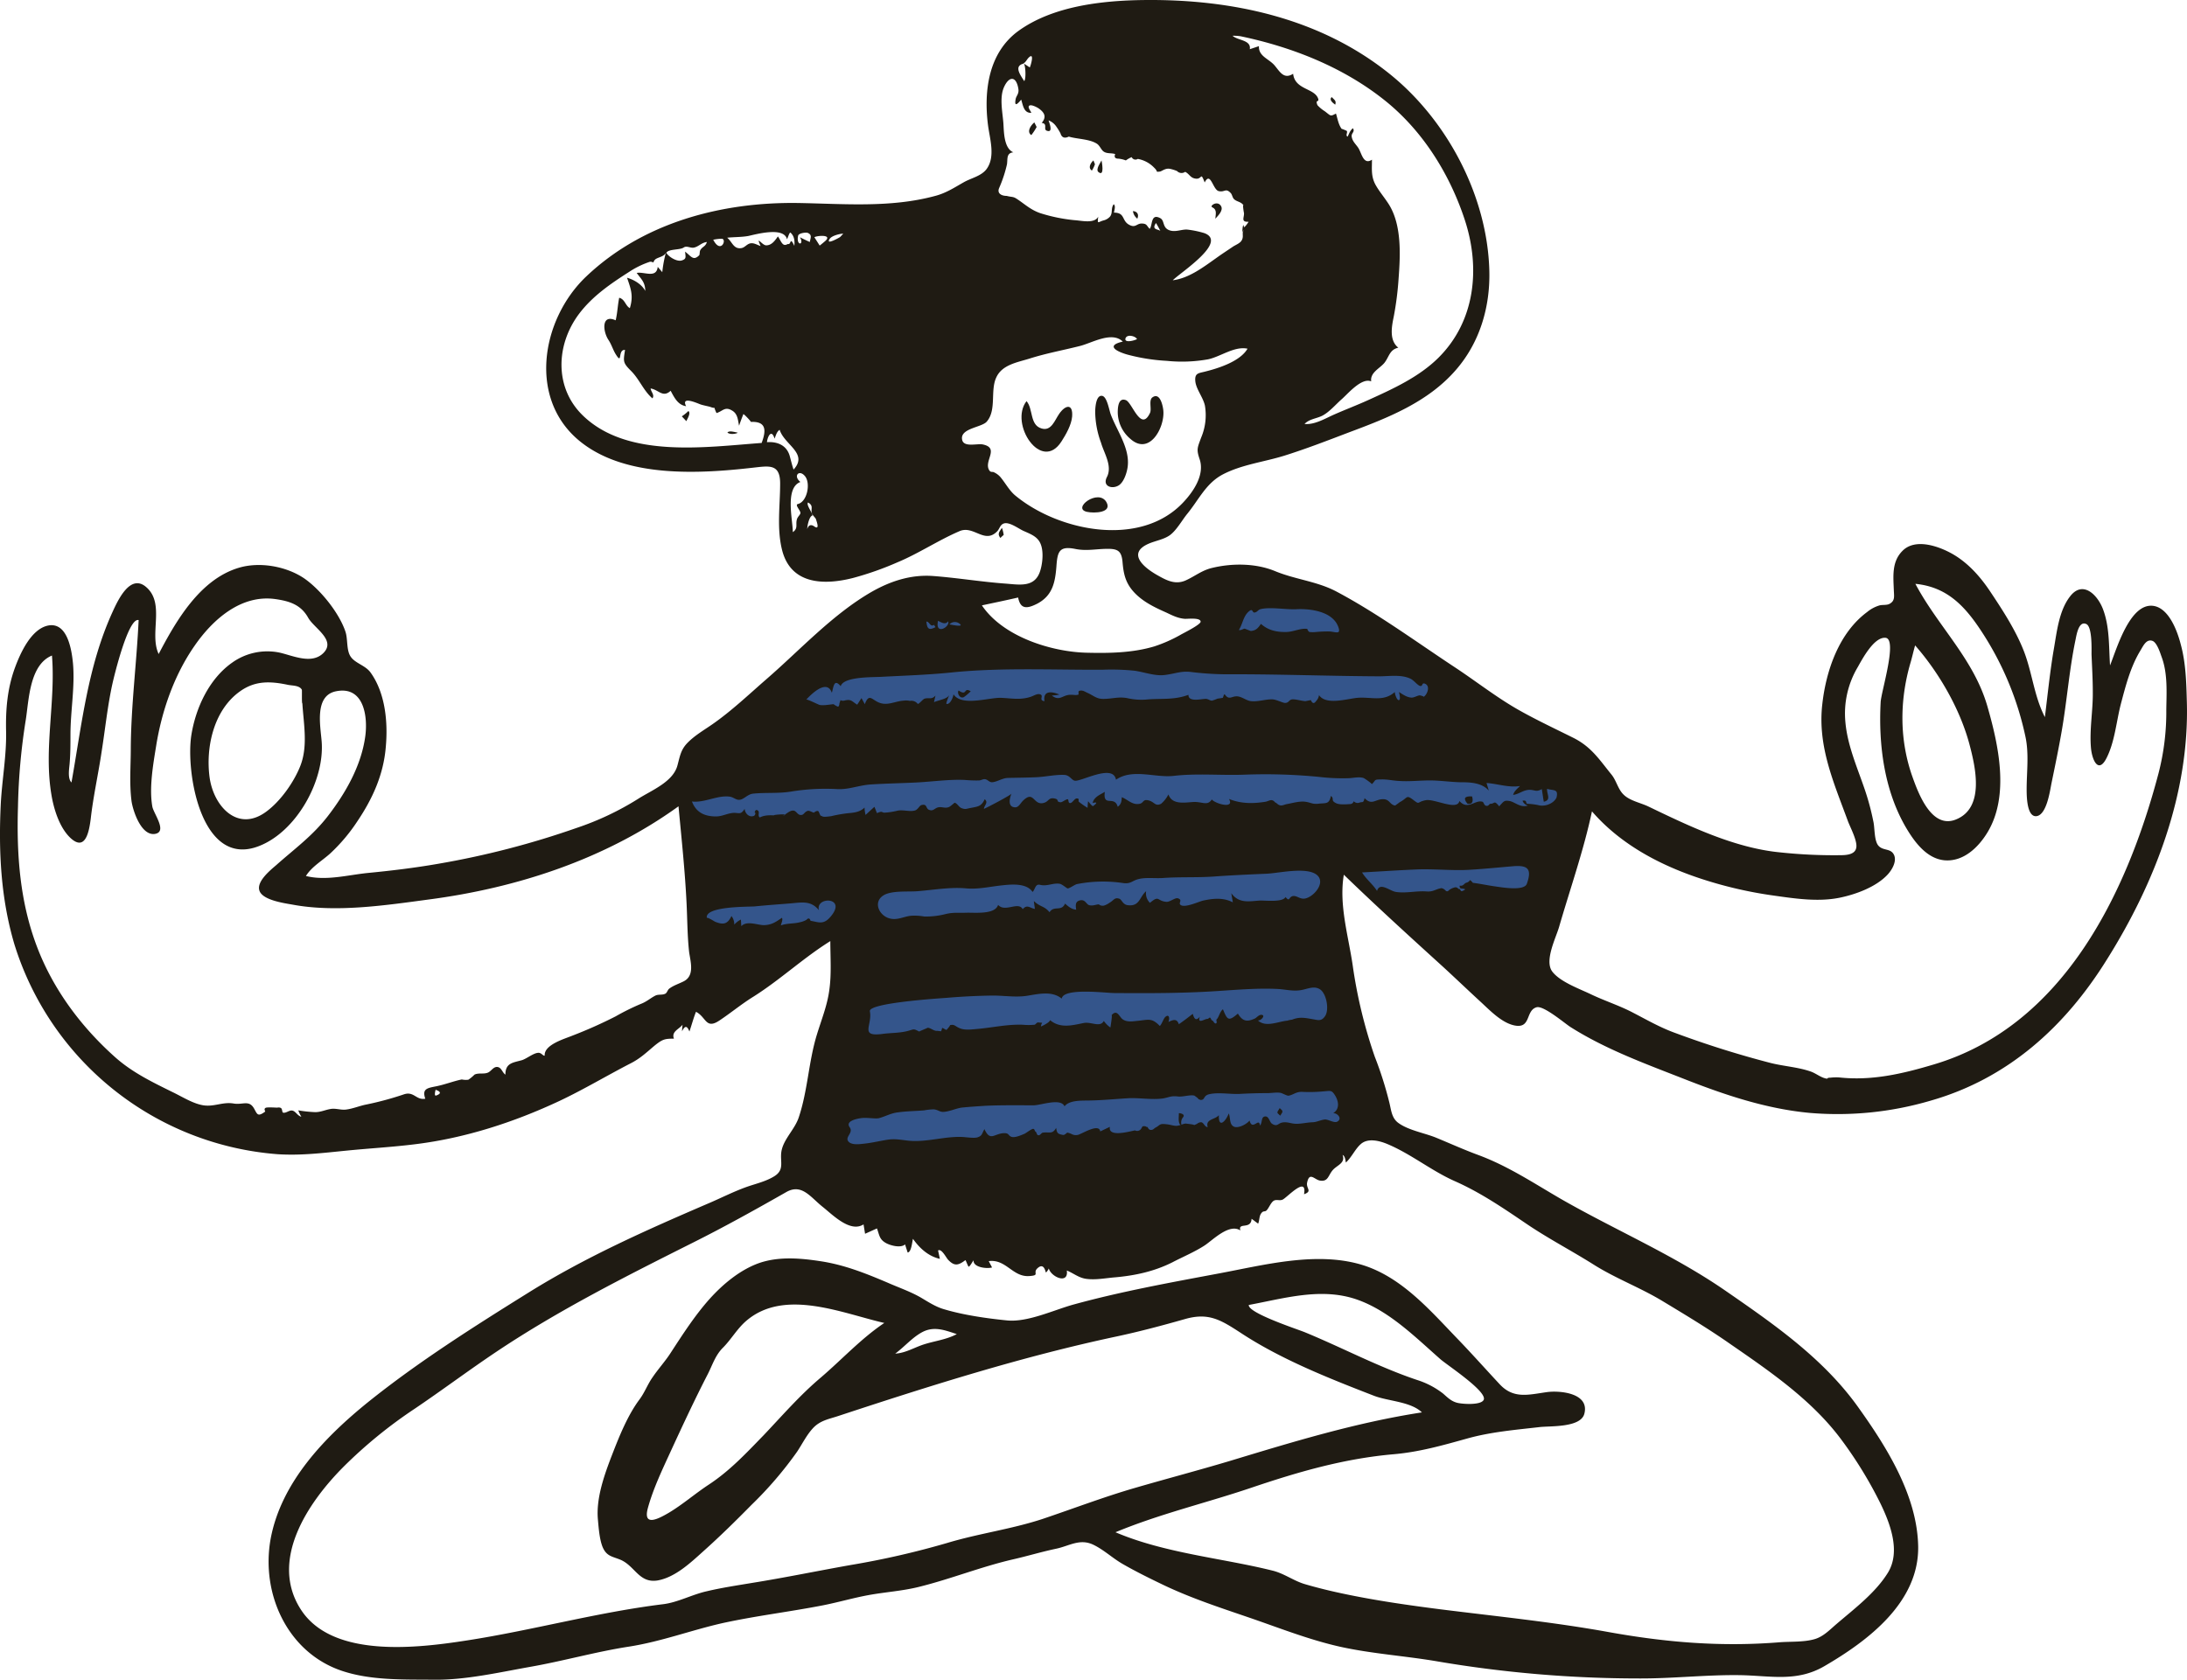 <svg id="Layer_1" data-name="Layer 1" xmlns="http://www.w3.org/2000/svg" viewBox="0 0 862.866 662.924"><title>1</title><g id="Character_meditating" data-name="Character/meditating"><path id="Accent" d="M269,301.442c3.1,31.7,6.3,63.4,9.4,95.1,17.1-9.8,34.2-19.5,51.3-29.3v91.2c0,1.7-1,7.4,0,8.9.8,1.2,7.1,1.3,8.6,1.5q14.55,2.1,29.1,3.6c25.6,2.8,52.9,6.9,78.6,3.6,22.3-2.8,43.9-10.8,64.3-20,7.2-3.2,14.2-6.7,21.1-10.4,1.5-.8,6.8-2.6,7.6-4.2.7-1.3-.9-5.9-1.1-7.3-.9-5.8-1.7-11.6-2.6-17.4l-12-80.9,22.7,22.7c1.8,1.8,5.2,6.8,7.6,7.6,1.8.6,6.3-1.2,8.1-1.6,12.9-2.5,25.7-5,38.6-7.4,3-.6,9.8-.6,12.3-2.4,1.4-1,1.4-3,1.9-4.8,3.1-12.3,6.3-24.6,9.4-36.9.6-2.2,3.7-9.2,2.9-11.4-.3-.8-1.7-1.3-2.5-1.9-19.4-11.9-38.8-23.7-58.3-35.6-10.6-6.5-21.3-13-31.9-19.5-4.5-2.7-9.9-7.6-15-9.2-3.1-.9-7.7-.2-10.9-.3l-19.8-.6c-1,0-4.6-.8-5.5-.2-.7.5-.4,1.2-.7,2.4a90.44,90.44,0,0,0-.9,9.1c-.2,2.4.2,6.8-.9,9-.7,1.4.2.8-.7,1.5-1.1.8-4.7.5-6,.7-6.5.8-12.9,1.5-19.4,2.3-7.7.9-15.4,2.6-23.2,1.8-11.7-1.2-24.3-1.1-35.8-3.6-3-.6-4.1-2.3-6.4-4.6-4.5-4.5-8.9-9-13.5-13.5-2.2-2.2-1.3-1.8-3.6-1-2.9,1-5.8,3.5-8.4,5.1-10,6.1-20,12.2-29.9,18.2l-60.9,37.1a23.587,23.587,0,0,1-3.6,2.6" fill="#34558b00" fill-rule="evenodd"/><g id="Ink"><path id="ink-shape" d="M851.6,305.315c-12.6,47.7-37.8,99.7-88.7,114.8-12.4,3.7-24.4,6.5-37.3,5.1a19.329,19.329,0,0,0-3.4.1c-2.1,0-.3.8-2.6.1-1.8-.6-3.5-2-5.4-2.6-5-1.7-10.4-2-15.6-3.3a385.136,385.136,0,0,1-37.8-11.9c-5.8-2.1-11-5.1-16.4-7.9-5.5-2.9-11.3-4.7-16.9-7.4-4.4-2.1-11.9-4.8-15-8.8-3.3-4.2,1.3-13.2,2.6-17.6,4.4-15.2,9.7-30.2,13-45.7,11.5,13.3,27.5,21.6,44,26.9a163.415,163.415,0,0,0,27.5,6.3c8.5,1.2,17.6,2.6,26.1.9,6.4-1.3,14.4-4.2,19-9.1,1.6-1.7,3.6-4.9,2.7-7.5-1.2-3.2-4.5-1.7-6.4-4.1-1.6-2.1-1.3-7-1.9-9.5a98.933,98.933,0,0,0-3.6-13.2c-2.9-8.4-6.6-16.9-7.4-25.8a35.838,35.838,0,0,1,4.9-21.9c1.8-3.2,6.4-11.9,10.9-11.5,4.9.4-1.7,21.2-1.9,25.4-.9,16.8,1.4,34.8,10,49.5,3.3,5.6,8.1,12.2,15.1,12.9,7.5.7,13.5-5.1,17.1-11.1,8.7-14.5,4.3-34.4-.1-49.7-5.4-18.7-19.5-31.5-28.4-48.3,13.3,1.3,20.4,9.8,27.2,20.5a121.839,121.839,0,0,1,16.2,39.7c1.5,6.9.5,13.9.5,20.9,0,2.3,0,10.9,3.8,10.6,4.1-.4,5.4-10,6-13,1.4-6.8,2.8-13.5,4-20.4,2.1-12,3-24.4,5.5-36.3.4-2,1.3-7.6,4.3-6.1,2.3,1.2,2,9.8,2,11.9.2,5,.5,9.9.5,14.9.1,7.4-1.4,15-.7,22.3.5,4.8,3,10.1,6.2,3.6,3.2-6.4,3.8-14.4,5.6-21.3,1.9-7.2,3.8-14.6,7.7-21,1.1-1.8,2.3-4.6,4.7-3.8,1.8.6,3.1,4.8,3.6,6.2,2.5,6.6,2,14,1.9,21a96.675,96.675,0,0,1-3.1,25.2Zm-244.8,12.4a30.064,30.064,0,0,0-4.2-.5c-.8-.1.1-1.6-1.9-1.2a3.073,3.073,0,0,0,2.1,1.9c-3,1-5.2-1.5-7.3-1.8-2-.3-2.1,0-4,2.1-2.1-2.6-1.7-1-3.4-1-.6,0-.7,1-1.7.8-.9-.1-1-1.5-1.5-1.6-2.9-.9-5.8,3.5-9.1-.3-.8,4-9.9-1-13.3-.3-3.7.7-2.1,2-5-.2-2.8-2.1-2-.7-5.3,1,.1,0-1.8,1.3-1.7,1.3-2.3-.3-2.1-2.6-5-2.5-3,.1-4.3,2.5-7.1-.4-.6,2.2-.7,1.2-2.2,1.8a2.084,2.084,0,0,1-2.1-.6,1.5,1.5,0,0,1-1.2,1.1c-1.6.1-4.5.4-5.9-.4-2.1-1.1-.4-1.6-1.9-2.8-.7,3.5-2.1,2.7-5.1,3.1-2.3.2-2.8-.5-5-.8s-5,.5-7.1.9c-.9.1-2.1.8-2.9.5-.8-.2-1.2-.8-1.6-1-.6-.2-.5-.7-1.5-1-.7-.2-1.9.5-2.6.6-5,.8-9.7.8-14.4-1.1,2.3,4.1-5.4,1.9-6.8.2-1.7,2.7-3.8.8-7.3,1-3.4.2-8.4,1.2-9.8-3a11.93,11.93,0,0,1-2.9,3.7c-2.2,1.1-2.5-.5-4.5-1.2-2.8-.9-2.2.8-3.9,1.2-2.9.6-4.5-1.5-7.1-2.6-.1,1.7-.2,2.7-1.6,3.8-1.3-4.7-5.9.4-5.1-5.9-1.8,1.1-4.3,2-4.8,4.4,3-.8.3,1.1.2,1.2-.4.2-1.7-1.6-2-1.9a22.527,22.527,0,0,0-.2,2.6,29.54,29.54,0,0,1-3.2-2.2c-.9-.5.4-1.5-1.1-1.5-.8,0-1.6,1.6-2.4,1.8-1.2.2-.6-1.5-1.2-1.5-.8.1-2.1,1.2-2.7,1.2-1.9-.1-.6-1-2.1-1.4-2.7-.7-2.5,1-4.4,1.6-4.4,1.4-3.9-5.2-8.4-.8-1.1,1.1-1.7,2.7-3.2,2.6-3-.2-2-3.8-1.3-5.5.6.3-11,6.3-10.9,6.1.1-1.4,1.9-2.5.3-3.8-1.3,2.9-2.7,2.9-5.8,3.5-1.5.3-1.8.6-3.4,0-1-.4-1.7-2-2.7-2.1a22.8,22.8,0,0,1-2,1.6c-1.7.8-2.7-.1-4.4.2-1.4.3-1.9,1.5-3.3,1.1-1.9-.4-.8-2.6-3.3-2-.9.2-1.4,1.9-2.8,2.2-2.1.5-4.8-.5-7,.1a28.171,28.171,0,0,1-4.7.7c-1.3.1-.7-.9-3.1.2l-1-2.5c-1.2,1.1-2.3,2.1-3.5,3.2a13.524,13.524,0,0,1-.4-2.9c-1.7,1.7-3.9,2-6.3,2.2a55.372,55.372,0,0,0-6.9,1.2c-.8.1-2.8.4-3.4.1.1,0-1.2-.5-.8-.4-.2-.3-.3-.7-.5-1-.2-1-.9-1-2.1-.1-.6-.1-1.8-.9-2.4-.7-1.6.5-1.4,1.8-3,1.6-1-.1-1.6-1.6-2.6-1.7-1.6-.2-3.1,1.7-4.5,2.1,4.5-1.2-5.8-.3-2.6-.2-2.1-.1-4.3-.2-6.2.8-1.1-.7.2-2.2-.9-2.8-1-.6-1.1.9-1.2.9.6-.2.3,1.1-.3,1.3-1.9.7-3.5-1.1-3.6-2.8-1.6,2.5-2.1,1.5-4.5,1.6-2.4.2-4.4,1.4-6.8,1.4-4.7,0-7.9-1.7-9.5-5.9,5,.6,10.1-2.6,15-1.9,1.6.3,2.6,1.5,4,1.2,1.7-.3,3-2.2,5.2-2.4,4.9-.5,9.8,0,14.8-.8a84.275,84.275,0,0,1,18.1-1c4.6.3,8.4-1.4,13.1-1.8,6.1-.4,12.2-.5,18.3-.8,6.2-.3,13-1.3,19.2-1a50.554,50.554,0,0,0,5.5.2c.8,0,1.6-.6,2.4-.5,1.1.1,1.6,1.2,2.8,1.2,2-.1,4.1-1.7,6.4-1.7,3.8-.1,7.7-.1,11.5-.3,3.4-.2,7-1,10.4-.9,2.4,0,3,2.1,4.4,2.3,2.5.4,15.1-6.8,16.2-.4,6.6-4.5,15.4-.7,22.7-1.5,9.4-1.1,19-.1,28.4-.5a217.686,217.686,0,0,1,29.1.9,77.676,77.676,0,0,0,11.8.5c1.8-.1,3.8-.6,5.6-.1.4.1,3.7,2.4,3.3,2.5,1.8-1.6.6-1.9,3.7-1.9,2.4-.1,4.7.5,7.2.6,4.4.3,8.7-.3,13.1-.2,3.6.1,7.2.6,10.8.7,3.9,0,8.6.1,11.4,3.3l-.9-3c4.4.3,8.7,1.9,13.2,1.2-1.1,1.1-2.3,2-2.7,3.5,2.4-.3,4-2,6.5-2,2.1,0,2.6,1,4.8-.3.3,1.7.5,3.4.8,5,3.1-.7,1.1-3,1.3-5.1,2.5.8,4.6-.1,3.7,3.5-1.2,2.4-4.7,3.7-7.3,2.9Zm-4.4,31.1c-1.1,3-10.4,1.3-12.6,1-2.9-.4-6.1-1.1-8.7-1.4a5.731,5.731,0,0,0-1.1-1.1,2.211,2.211,0,0,1-1.3,1c-1.2.3-1.2,1.5-2.8,1.2-.1,1.8,1.2.8,2.2,1.5-2.5,1.7-1.3-.3-2.7-.2a1.279,1.279,0,0,0-1.4-.6,6.24,6.24,0,0,0-2.2,1c-.6.7-1.1.7-1.6.1a2.744,2.744,0,0,0-1.5-.8c-2.4.4-3.1,1.5-5.9,1.3-3.9-.3-8.1.8-12,.2-2.4-.3-6.4-4.1-7.5-.4-1.7-2.7-4.3-4.6-5.9-7.3,7.4-.4,14.7-.9,22.1-1.2,6.5-.2,13.5.5,19.5.2,5.6-.3,11.6-.9,17.4-1.4,6.2-.6,8.2.7,6,6.9Zm-192,.4c2.7.7,5.2-.9,7.8-.4.9.2,2.6,1.7,3,1.8.7.1,2.8-1.5,3.7-1.7a53.589,53.589,0,0,1,18.3-.4c3,.4,3.5-1,6.1-1.6,2.7-.7,6.6-.2,9.5-.4,6.8-.5,13.6-.1,20.3-.6,6.9-.5,13.8-.8,20.7-1.1,4.7-.2,16-2.9,19.9.6,3.2,2.9-.9,7.9-4.1,9-2.4.9-3.6-.9-5.3-.8-2,.2-1.3,2.6-3.1.4-1.1,2.2-8.2,1.3-10.2,1.4-4.4.3-8.2,1.2-11.2-2.9q.3,1.8.6,3.6c-4-2.1-8.3-1.4-11.7-.7-1.7.4-7,2.9-8.8,1.8-1.3-.8,1-2-1.2-2.7-1.1-.3-3.1,1.5-4.5,1.4-3.8-.3-2.7-2.8-6.5.4a5.232,5.232,0,0,1-1.5-4.6c-2.7,2.3-2.5,6.2-7.4,5.5-1.8-.3-2.2-2.1-3.1-2.5-2-.7-2.2.6-4,1.6a7.554,7.554,0,0,1-2.2,1.1c-1.6.2-1.8-.6-2.1-.5-1.1.1-2.4.7-3.7.3-1.1-.3-1.5-2.3-3.5-1.9-1.9.4-1.9,1.7-1.6,3.7-1.9-.2-3-1.2-4.4-2.4-1.4,3.3-4.4.6-6.1,3.4-2.2-2.6-3.5-1.9-6.2-4.4.1,1,.3,2.1.4,3.1-2.1-.4-3-1.9-4.8.1-1.7-3.2-7,1.4-9.7-1.7-1.2,3.9-9.1,3-12.5,3.1-3,.1-5.2-.2-8.1.5a31.787,31.787,0,0,1-8.5,1,22.277,22.277,0,0,0-5.3-.3c-2.8.3-5.3,1.8-8.2,1.1-4.4-1-7.1-6.8-2.2-9.4,3.4-1.7,9.4-1.1,13.1-1.4,6.1-.5,13-1.7,19.2-1.1,4.8.4,9.2-.7,14-1.2,3.7-.4,9.7-1,12.1,2.6,1.1-1.1,1-3.3,3-2.8Zm-67.2,49.9c-.7-3.3,27.4-5.1,30.2-5.3,5.8-.5,11.7-.8,17.6-.9,4.8-.1,9.3.8,14.1.1,4.5-.7,9.9-2.1,13.8,1.1.6-4.4,17.5-2.2,20.7-2.2,14,.1,27.4.1,40.9-.8,7.7-.5,15.9-1.2,23.7-.8,3.5.2,6.3,1.1,9.8.3,2.3-.5,4.7-1.6,6.9-.1,2.5,1.8,3.6,8,1.9,10.5-1.3,1.9-2.4,1.7-4.4,1.3-3.1-.5-5.4-1.2-8.6.1a9.24,9.24,0,0,0-1.9.4c-3.6.3-8.5,2.8-11.6-.1,1.2.2,3.1-2,1.5-2.2-1.2-.1-1.9,1.1-2.8,1.5-3.1,1.4-4.8,1-6.6-2-3.8,3.3-4.2,2.4-5.9-1.7-1.3,1-1.6,3.3-2.6,4.1-.1.1.5,1.5-.3,1.5-.7-.1-.9-1.2-1.4-1.2-.3-.1-.5-1-.8-1.1s-.7.6-1.1.5c-1,0-4,2.2-2.9-.9-1.6,2-2.3.7-2.8-1.1-1.8,1.4-3.6,2.8-5.5,4.1-.8-2.4-2.3-1.7-4.1-.9.6-1.6.2-3.2-1.2-2-.8.7-1.3,2.7-2.2,3.6-3.3-3.4-4.5-2.4-9.1-2-1.8.2-3.9.5-5.5-.6-1.4-.9-2.2-4.3-4.5-1.6.5-.6-.3,4.1-.4,4.8a10.7,10.7,0,0,1-2.6-2.6c-1.4,2.7-4.9.3-7.8.8-4.6.9-9.3,2.3-13.4-1.1-.3,1.1-3.6,2.5-3.6,2.5.2-2,1.4-1.3-1.1-1.6-.5-.1-1,.8-1.4.9a25.656,25.656,0,0,1-4.8,0c-6.3-.2-12,1.2-18.2,1.7-2.1.2-4.6.5-6.5-.3-2-.8-2-1.7-4-1.2.6-.2-1.3,1.9-1.2,1.8-.3.2-1.4-.8-1.8-.7a6.468,6.468,0,0,1-.4,1.3c-.5-.1-1-.1-1.5-.2-1.3.2-2.6-1.2-3.8-1.2.2,0-3.4,1.4-3.3,1.5-2.6-1.3-1.8-.9-5.1-.1-3.1.7-6.1.6-9.2,1-9.5,1.3-4.1-3.3-5.2-8.9Zm-8,45.7c-1.7-2.4,2.9-3.3,4.3-3.5,2.4-.4,5.6.3,7.2,0,2.4-.6,4.8-2,7.5-2.3,3.5-.5,6.9-.5,10.4-.8a24.565,24.565,0,0,1,3.7-.4c1.7.1,2.4,1,3.7,1,2.3,0,5.2-1.4,7.5-1.7,3-.3,6.1-.5,9.1-.7,6.4-.3,12.7-.2,19.2-.2,2.9,0,10.7-3,12.2.4,2-2.6,7.2-2.2,10.1-2.3,5.1-.1,10.1-.6,15.2-.9,4.4-.2,9.2.7,13.5.1,2.4-.4,3.1-1.1,5.8-.8,2,.3,5-.8,6.7-.3-.1,0,2.1,1.4,1.4,1.4.8,0,.7.5,1.6.2,1.1-.3.6-1.7,2.9-2.2,3.6-.8,8.3.1,12-.1q5.4-.3,10.8-.3c1.7,0,3.7-.4,5.3-.1.8.2,2.5,1.2,3.1,1.1,1.9-.3,2.9-1.6,5.4-1.5a58.911,58.911,0,0,0,8.4-.2c2.8-.2,3.2-.6,4.6,1.7s1.8,5.3-.8,6.9c1.6-.1,3.7,2.1,1.7,3.3-1.2.8-3.6-.9-5-.8-1.8.2-3.2,1.1-5.1,1.1-2,.1-4.1.6-6.1.6-2.1,0-3.6-.9-5.6-.5-1.7.3-1.9,1.8-4,.5-1-.6-1.2-2.9-2.6-2.9-1.9,0-1.1,2.4-2.2,3.6-.3-3.5-3,2.3-4.1-2-1,1.4-4.7,3.4-6.4,2.3-1.6-1-1.1-3.4-1.8-5.1-1.1,3-4.1,6.2-3.9.7-1.5,1.8-5.4,1.5-4.4,4.7-1.2,0-1.5-1.7-2.5-1.9-.9-.1-1.6.6-1.7.5.5,0-1.4.7-1.4.7,1.3-.3-3.7-.7-2.9-.7-1.2,0-2.6.9-3.9.9-1.2,0-2.5-.5-3.7-.6-3.2-.4-2.5.3-4.5,1.3-.7.4-.9,1-2,.9-.8-.1-1.1-1.1-1.1-1.1-1.1-.1-.3-.5-2-.3-.2.3-.4.7-.6,1a1.852,1.852,0,0,1-2.4.6c-2.5.5-10.7,2.8-9.9-1.4-1.3.6-2.5,1.2-3.8,1.8-.5-3.4-7.4,1.1-8.9,1.4-2,.3-2.1-.5-4-.9-.3-.1-1,1-1.8.9-2-.4-2.4-.6-2.7-2.8-1.5,2.7-2.7,1.5-5.3,1.9-.6.1-1,1.2-1.8,1-.6-.1-.6-1.2-1-1.4-.4-.1-.3-1-.9-1.1s-2.8,1.6-3.4,1.9c-1.4.6-3.7,1.6-5,1.3-1.7-.4-.9-1.6-3.3-1.5-3.8.2-5.3,3.4-7.6-1.6-1.1,2-.9,2.6-2.6,3.2-1.2.5-4.4,0-6.1-.1-7-.3-13.9,2.1-20.9,1.5-3.1-.3-5.6-.9-8.7-.4-3.2.5-6.4,1.3-9.7,1.6-1.7.2-5.2.6-6-1.5-.4-1.7,2.3-3,.8-5.1Zm13.7,77.3c-9.1,6.1-16.7,14.4-25,21.5-8.4,7.1-15.1,14.9-22.6,22.8-7,7.2-13.4,14.1-21.8,19.6-5.3,3.5-10.1,7.7-15.6,11-4.1,2.4-10.3,5.7-8.3-1.8,2.1-7.7,5.8-15.4,9.1-22.6,4.7-10.2,9.4-20.3,14.5-30.2,1.9-3.7,3-7.5,6-10.5,3.3-3.3,5.6-7.5,9.2-10.6,15.1-13,37.9-3,54.5.8Zm28.6,4.4c-4.1,2.2-8.8,2.7-13.1,4.1-3.7,1.2-7.2,3.4-11.2,3.6,3.7-2.7,6.8-6.5,10.9-8.6,4.6-2.3,8.8-.6,13.4.9Zm181.6,18.1c-15.2-5.1-29.4-12.7-44.2-18.8-2.6-1.1-22.6-7.6-22.2-10.8,14-2.6,28.5-7,42.5-2.2,12.8,4.4,23.2,14.9,33.1,23.6,2.6,2.3,18.5,12.7,17.1,16-1,2.3-8.7,1.7-10.5,1.2-2.3-.6-3.7-2-5.5-3.6a32.745,32.745,0,0,0-10.3-5.4Zm-28.1-85.8c2.3-2.1,3.7-5.4,5.9-7.3,2.8-2.5,7.4-1.3,10.5,0,9.3,3.9,17.3,10.5,26.5,14.6,10.2,4.5,19.1,10.6,28.4,16.9,8.4,5.7,17.6,10.5,26.2,15.9,8.8,5.6,18.6,9.2,27.5,14.6,9.1,5.5,18.1,10.9,26.8,17,15.5,10.7,31.7,21.8,43.2,37a163.189,163.189,0,0,1,15.8,25.6c3.9,8,8.2,19.1,3.1,27.5-4.9,8-13.3,14.3-20.3,20.3-2.7,2.3-5.2,5-8.7,6-4.2,1.2-9.2.9-13.5,1.2-23.2,1.9-44.9.1-67.7-4-22.1-4-44.2-6.2-66.5-9-12.5-1.6-25.1-3.4-37.5-6-5.3-1.1-10.7-2.4-15.8-3.9-4.5-1.3-8.3-4.3-13-5.4-19.7-4.9-42.3-6.8-61.8-15.1,17.3-7.2,35.6-11.5,53.4-17.5,18.6-6.3,36.8-11.6,56.5-13.3,10.1-.9,19.2-3.5,28.9-6.2,9.3-2.6,18.9-3.4,28.5-4.5,4.2-.5,16.3.3,17.7-5.3,2.1-8.2-9.8-9.2-14.8-8.5-7.2,1-13.1,2.8-18.6-3.1-5.6-6-11.1-12.2-16.8-18.1-10.6-11-21.5-23.7-36.5-28.7-18.3-6-39.4-.3-57.7,3.1-19.2,3.6-38.5,7.1-57.4,12.3-7.8,2.2-17.9,7-26,6.2-8-.8-17.1-2.1-24.8-4.4-3.5-1-6.4-3-9.5-4.8-4.1-2.3-8.5-3.8-12.8-5.7-8.7-3.7-17.2-7.1-26.7-8.5-7.9-1.2-16.4-1.9-24.1.8-7.5,2.7-14.2,8.3-19.5,14.2-5.7,6.4-10.4,13.7-15.1,20.9-2.2,3.5-5,6.5-7.3,9.9-2,2.8-3.1,6-5.2,8.8-4.6,6.2-7.8,14.1-10.6,21.3-3.1,8-6.6,17.5-5.8,26.1.3,3.3.6,7.6,1.8,10.7,1.6,3.9,3.9,3.8,7.2,5.2,5.7,2.5,7.3,9.4,14.7,8.1,6.9-1.3,12.9-7,17.9-11.5,6.6-5.9,12.9-12.1,19.1-18.4a148.54,148.54,0,0,0,17.9-20.9c2-3,3.6-6.3,6-9,3-3.4,6.5-3.8,10.6-5.2,36.1-11.9,72.4-23.4,109.6-31.3,8.9-1.9,17.9-4.3,26.7-6.8,9.3-2.7,14.1.2,21.8,5.2,16,10.6,35,18.1,52.8,25,5.6,2.2,14.6,2.3,19,6.6-26,4-50.8,11.6-75.9,19.2-12.4,3.7-24.9,7-37.3,10.6s-24.4,8.2-36.6,12.3c-12.2,4-25.1,5.7-37.4,9.4a331.564,331.564,0,0,1-38,8.7c-13,2.3-26,5-39.1,7.1-6,1-12,1.9-17.9,3.3-5.8,1.3-11.4,4.4-17.2,5.1-26,3.2-51.5,10.3-77.4,14.3-19.3,3-53,7.2-65.5-12.2-12.6-19.5,2.9-42.3,16.7-56.2a184.237,184.237,0,0,1,28.3-23.1c10.8-7.3,21.2-15.1,32.1-22.4,24.5-16.4,51.1-29.8,77.4-43,12.6-6.3,24.8-13.1,37.1-20.1,6.1-3.4,9.5,2.1,14.3,5.9,3.8,3,10.8,10.3,16.1,6.9.2,1.2.4,2.4.6,3.7,1.6-.7,3.1-1.4,4.7-2.1,1,2.7.9,4.4,3.8,5.9,1.8.9,5.6,1.9,7.3.4.3,1.1.7,2.2,1,3.2,1.5-.1,1.8-4.4,2.1-5.4,2.6,3.7,6.1,6.9,10.6,7.9,0-.2-.7-3.3-.7-3.3,1.4-.9,3.2,2.9,4,3.7,2.5,2.6,4,2.2,6.8.1.2.2,1.1,2.7,1.3,2.6.6-.2,1.7-2.4,1.9-2.5-.2,2.8,5.3,3.4,7.3,2.8-.4-.8-.9-1.7-1.3-2.5,6.8-.9,9.4,6.3,15.9,5.9,4.8-.3.9-1.3,3.7-3.4,2.4-1.8,2.8,2.1,3,2a5.715,5.715,0,0,0,1.1-1.6c.9,3.4,7.9,6.4,7.1.8,2.7,1.1,4.7,2.9,7.7,3.3,3.7.5,7.6-.3,11.3-.6,7.9-.7,15.4-2.3,22.6-5.9,4.2-2.2,8.8-4.1,12.8-6.7,3.3-2.2,9.7-8.8,14.1-5.9-1.1-3.4,4.2-.2,4.4-4.6.9.6,1.7,1.3,2.6,1.9.5-1.1.4-2.9,1.1-3.9.9-1.4,1.4-.6,2.2-1.3.9-.9,1.7-3.1,2.8-3.8s2.4.1,3.6-.5c1.8-.9,9.7-9.6,8.4-2.1,3.4-1.2.8-2.2,1.2-4.5.9-4.5,2.9-1.3,5-.9,3.4.6,3.3-2.1,5.2-4.2,1.7-1.9,5-2.7,3.8-5.9.9.4,1.1,1.7,1.3,3Zm-203.6-96.7c-2.7,3-4.7,1.7-7.6,1.3-.3-1.1-.9-1.2-1.6-.4a9.37,9.37,0,0,1-2.8,1c-2.4.6-4.9.3-7.3,1.2.1-.8.9-2.2.4-3-2.5,1.7-4,2.8-7.1,2.9-2.5,0-6.8-1.9-8.9.4-.1-.9-.1-1.8-.2-2.6a8.6,8.6,0,0,0-2.6,2,5.327,5.327,0,0,0-1.1-3.4c-1.6,3.4-3.4,3.5-6.6,2.2.4.2-3.2-2-3.1-1.4-1.1-4.8,17-4.4,18.9-4.6,4.8-.5,9.5-.8,14.3-1.2,4.5-.4,7.9-1.1,11,2.7-1.5-5.6,11.7-5.3,4.3,2.9Zm-208.1-84.5c.5,8.2,2.3,17-.9,24.9-2.6,6.4-7.7,13.6-13.2,17.7-11.3,8.5-20.9-1.9-22.5-13.4-1.6-11.9,1.6-26.5,11.9-33.9,6.1-4.4,12.1-4.1,19.2-2.6,1.7.3,4.4.2,5.3,1.9.1.4-.1,5.4.2,5.4Zm150.4,109.7c-2,1-4,1.6-5.7,2.9-.6.5-.8,1.5-1.4,1.9-1.2.7-2.8.2-4,.8-2,1-3.4,2.4-5.8,3.3a91.033,91.033,0,0,0-9.9,4.9,178.485,178.485,0,0,1-17.3,7.7c-2.9,1.2-11,3.5-10.7,7.8-.7.2-1.3-1.3-2.7-1.1-1.9.2-4.4,2.3-6.3,2.9-3.6,1-6.5,1.1-6.5,5.7-1.2-.8-1.5-2.7-3-3-1.7-.3-2.5,1.6-3.9,2.2-1.6.7-3.7,0-5.3.8a15.912,15.912,0,0,1-2.4,2,7.485,7.485,0,0,1-2.6-.1c-3.4.7-6.6,2-10.1,2.7-3.4.7-5.7.9-4.3,4.9-3.6.7-4.5-3.1-8.5-1.7a124.2,124.2,0,0,1-14.8,4c-2.6.5-5.4,1.7-8.1,2-1.9.2-3.7-.5-5.6-.3-2.3.3-4.1,1.3-6.4,1.3a50.752,50.752,0,0,1-6.7-.7,11.507,11.507,0,0,0,1.2,2.5c-1.5-.3-2.2-2.1-3.5-2.4s-2.5,1.1-3.7.8c-.5-.1-.2-1.6-1-1.9s-1.1,0-1.9-.1c-.3,0-3.5-.2-4,.1-.9.5,0,1.4-.2,1.5-3,2.2-3.1,1-4.4-1.3-2-3.4-4.4-1.3-8-1.9-4-.7-7.2,1.1-11.1.8-4.3-.3-9.2-3.5-13-5.3-8.1-4-16-7.8-22.8-13.9-13.3-11.9-24.2-26.5-30.6-43.2-6.9-18-8.2-36.7-7.6-55.8a244.222,244.222,0,0,1,3.1-34.2c1.2-7.8,1.5-21.6,10.3-25.2,1.5,18.2-3.3,36.8-.2,55,.9,5.5,3.1,12.7,7.3,16.8,6.2,6,7.6-2.7,8.2-7.4,1-8.9,3-17.7,4.3-26.5,1.4-8.8,2.3-17.8,4.2-26.5.7-3.2,6.3-26.5,10.4-25.4-.8,17-3,33.7-3.1,50.7,0,6.8-.6,14,.3,20.8.5,3.5,3.7,13.7,9.2,12.9,5.1-.8-.5-8-1-10.8-1.3-7.4.3-16.5,1.5-23.9,2.2-13.8,7.1-28,15.2-39.6,7.2-10.4,18.3-20.2,31.7-18.4,5.7.8,10.2,2.2,13.1,7.4,2.3,4.1,11.1,8.8,6,13.9-4.7,4.7-12.3.9-17.5-.2a23.867,23.867,0,0,0-18.5,4c-9.1,6.4-14.4,17.9-16.1,28.6-2.3,14.5,3.8,52.4,26.4,43.9,15-5.6,26.3-26,25-41.5-.5-6.2-2.9-18,5.7-19.7,11-2.2,12.6,10,11.5,17.9-1.6,11.5-7.7,22.2-14.7,31.3-6.1,7.9-13.1,12.9-20.4,19.4-2.2,1.9-7.7,6.3-6.7,9.9,1,3.9,9.7,5.1,13.1,5.7,17.1,3.2,36.5.3,53.6-2,35.2-4.6,69.9-16,98.7-36.8,1.2,12.9,2.6,25.8,3.2,38.7.3,6.3.3,12.7,1,18.9.6,4,2.2,9.3-2.2,11.5Zm-97.5,45c-1.4.7.1-3.6-.3-2.2,2.1.7,2.2,1.5.3,2.2Zm145.9-156.2c2.2-2.4,8.2-8.2,10.1-2.7.7-2.3.8-5.8,3.5-2.6,1.1-3.9,13.1-3.5,16-3.7,9.5-.5,19.1-.8,28.5-1.8,19.5-1.9,39.3-.9,58.8-1a89.851,89.851,0,0,1,12.7.4c4.1.6,8.3,2.3,12.4,1.6,3.7-.5,6.1-1.6,9.9-1.1a120.779,120.779,0,0,0,13.5.9c20.2-.1,40.4.7,60.6.8,3.9,0,8.7-.8,12.3.9,1.4.6,2.9,2.7,3.9,2.9,1.2.3.5-1.6,2.1-.8,2.1,1.1.5,4.6-.9,5.2.8-.3-1.5-.7-1.3-.7-1.1.1-2.1.9-3.3.9-1.8-.1-3.4-1.2-4.9-2.2,0,.4.8,3.1-.1,3.2-.8.1-1.6-2.5-1.6-3.2-4.5,4-9.3,1.8-14.9,2.3-4,.4-12.3,3-15-1.1a3.84,3.84,0,0,1-1.1,2.3q-1.2,1.8-2.1-.3c-.2,0-2.1.4-2.2.4-1.4-.1-3.1-.6-4.5-.7-2.1-.2-1.7,1.4-3.5,1.4-.9,0-3.3-1.3-4.9-1.4-2.8-.1-5.7,1-8.5.7-1.9-.2-3.6-1.8-5.5-1.9-2.3-.1-3.1,1.7-4.9-.8-.4-.1-.6,1.4-.8,1.4,0,0-1.8.3-2,.3a19.452,19.452,0,0,1-2.2.8c-.9,0-1.5-.7-2.5-.7-1.7,0-6.9,1.4-6.8-1.6-5.9,2.2-11,1.3-17,1.9a24.782,24.782,0,0,1-7.2-.6c-3.3-.6-5.5.2-8.8.3-3.2.2-4.2-1.2-6.9-2.4-1.1-.5-1.8-1.1-3.1-.8-.7.2-.2,1.4-.4,1.5-1.1.4-1.9,0-3.5.1-2.9.2-4,2.6-7,.3,1-.1,2-.2,3-.4-2.8-1.2-6.6-1.8-5.9,2.6-2.4-.3-.3-2-1.5-2.6s-2.5.4-4,.9c-4,1.3-7.3.6-11.4.4-4.7-.3-15.7,3.6-19-1.4-.1,1-1.2,4-2.7,3.8-.5,0,.9-3.1,1-3.5-.8,1.6-4.3,2-6,2.8.2-.9.4-1.8.6-2.6-1.6,1.7-2.4.7-4.3,1.2-.8.3-2,2-2.7,2.1a3.152,3.152,0,0,0-3.1-1.2,7.017,7.017,0,0,0-2.5-.1c-3.3.2-6.3,2.1-9.6.8-2.9-1.1-4-3.9-5.7.6-.4-.8-.9-1.6-1.3-2.4-.6.9-1.1,1.7-1.7,2.6-2.2-1.4-2.3-2.2-4.8-1.7a2.263,2.263,0,0,1-1.8-.1c-.1.4-.3.9-.4,1.3-.1,1.1-.4,1.5-1,1.1a5.638,5.638,0,0,1-1.3-.8c-1.6.1-3.7.6-5.5.3-.7-.2-5-2.4-5.3-2.1Zm50.4-29.5.6.9c-2.7,1.4-3.3.6-3.6-2.2,1.3,0,1.5,2.3,3,1.3Zm1.6-1.6c1.3.6,2.8,1.7,4,.2.8,2.3-5.3,5.6-4-.2Zm8.3,1c2.7,1.8-3.8.4-3.8.4a2.917,2.917,0,0,1,3.8-.4Zm23.3-10.2c.9,4.7,3.5,4.5,7.6,2.4,6-3.2,7-8.4,7.5-14.6.4-5.9,1.1-8.2,7.3-7,4.3.9,7.9.1,12.2,0,4.6-.1,6.2.6,6.6,5.3s1.2,8.3,4.7,12,8.2,5.9,12.7,7.9c2.3,1.1,4.5,2.2,7.1,2.4,1,.1,6.2-.6,6.3,1.1.1,1.2-7.1,4.7-7.9,5.2a56.748,56.748,0,0,1-10.4,4.6c-8.4,2.5-17.3,2.7-26.1,2.5-14.1-.2-33.5-6.2-41.9-18.7,4.7-1,9.5-2,14.3-3.1Zm-1.3-40.4c-2.2-1.9-3.7-4.7-5.5-6.9a7.325,7.325,0,0,0-2.5-2c-.9-.6-1.5.2-2.2-1.1-2-3.6,4.2-8.6-2.4-10-2.2-.5-7.6,1.3-8.2-1.9-.9-4.5,7.7-4.8,9.7-7.1,4-4.6,1.3-12.3,3.8-17.5,2.3-5,8.3-5.9,13.1-7.4,6.6-2.1,13.3-3.3,20-5,4.7-1.2,12.5-5.9,16.8-1.7-6.7,1.5-2.8,3.8,1.7,5.1a75.58,75.58,0,0,0,15.7,2.5,58.578,58.578,0,0,0,16.2-.6c4.9-1,10.4-5.3,15.6-4.2-2.9,5-11.4,7.7-16.6,9-2.6.7-4.3.5-4,3.8.3,3.2,3.1,6.4,3.8,9.7a22.644,22.644,0,0,1-1.5,12.6c-1.5,4.1-1.9,4.6-.6,8.5,2.1,6.1-2.4,12.8-6.6,17.2-17,17.9-49.3,11.2-66.3-3Zm43-106.6Zm5.2,45c-.7.5-4.7,1.6-4.6,0,.3-2.1,3.9-1.3,4.6,0Zm9.2-42.7c-.9-.7-3.6-.4-1.7-3.1.7,1.2,1.2,2.1,1.7,3.1Zm-63.6-16.9a51.754,51.754,0,0,0,3.1-9.4c.3-2.1-.3-4.4,2.5-4.7-3.7-1.6-3.7-7.9-3.9-11.2-.3-4.5-1.7-10.5.3-14.7,2-4.3,4.8-4.2,5.6.9.3,2-.9,2.7-1.1,4.1-.5,2.8.5,2.2,2.2.1.7,2.1,1,5.4,4,5.2-.2-.6-1.3-1.9-1-2.6.6-1.1,3.5.6,3.8.8,2.6,1.8,3.2,3.5,1.3,5.8,2.6.3.4,2.6,2.1,3.1,2.6.9.8-3.4.6-4.1a6.423,6.423,0,0,1,3.1,2.5,22.606,22.606,0,0,1,1.6,2.6c.5,1.7,1.6,2.1,3.3,1.3,3.3,1,7.9.9,10.9,2.7,1.4.8,1.8,2.6,3,3.3,1.3.8,3,.4,4.4.9-.5,1.1-.1,1.8,1.2,1.8a10.88,10.88,0,0,1,3,.7,10.46,10.46,0,0,1,2.3-1.3,1.633,1.633,0,0,0,2.4.7,11.79,11.79,0,0,1,6.5,3.5c1.7,1.6.3,1.7,2.2,1.5.8-.1,2.1-1.4,3.9-1.1a13.969,13.969,0,0,1,2.9.9,2.449,2.449,0,0,0,3.2.3c1.8.9,2,2.5,4.3,2.7,2.5.2,1.7-2.9,3.4,1.5,2.3-4.6,3.2,2.8,5.5,3.4,2.5.6,2.7-1.4,4.8.8.6.7.6,1.7,1.3,2.4,1.2,1.1,2.7.9,3.8,2.5-.6-.9.1,3.1.1,2.9.2,1.7-1.4,3.7,1.8,3.5,0,.2-1.6,2.4-1.8,2.1-.1-.3-.1-.5-.2-.8-.3.1-.5,2.3-.4,2.6q.45,0,.3-.6c-.5,1.6.3,2.7-.7,4.2-.6,1-2.4,1.7-3.3,2.3-2.2,1.5-4.4,2.9-6.6,4.5-5.1,3.6-10.8,8-17.2,8.8,3.2-3.2,21.8-15.1,12.5-18.6a37.982,37.982,0,0,0-6.7-1.4c-2.2-.2-4.6,1.1-7,.3-3-1-1.9-3.8-3.7-4.8-3.9-2.1-3,2.9-4.2,4.2-1.3-1.3-1-2-3-2.1-2.1-.1-2.5,1.8-4.9.6-3.3-1.6-1.6-4.9-6.2-4.9.1-.7.8-2.7-.1-3.3-1.2,1.6-.3,3.3-1.4,4.8a5.033,5.033,0,0,1-2.7,1.6c-2.1.6-2.4,1.7-2-1.5-1.5,2.8-6.3,1.6-9.1,1.4a65.014,65.014,0,0,1-13.8-2.8c-4-1.4-6.2-3.7-9.5-5.8-1.3-.8-1.9-.5-3.7-1-2.1,0-3.9-1-3-3.1Zm9.6-49.1c.7-.4,1.2,5.8.3,6.9-1.5-2.4-4.2-5.9-.3-6.9Zm2.2-2.5c2.2-2,.7,3.2.3,4-.8-.5-1.6-1.1-2.5-1.6,1-.5,1.3-1.6,2.2-2.4Zm83.5-8.3c20.5,4.3,40.7,12.3,57.1,25.5,14.9,12,25.5,29.1,31.4,47.2,6.1,18.8,4.1,39.7-10.5,54.2-7.7,7.6-17.8,12.2-27.5,16.6-4.6,2.1-9.4,3.9-14.1,6-3.3,1.5-7.4,3.9-11.2,3.5,1.9-2,4.8-2.1,7.1-3.3,2.8-1.5,5.2-4.4,7.6-6.5s7.8-8.6,11.6-7c-.5-3.5,3.4-5.1,5.2-7.3,1.9-2.4,2-5.2,5.5-6-3.7-2.9-2.6-8.4-1.8-12.3a123.844,123.844,0,0,0,1.9-14.9c.7-9.3,1.3-21.1-3.8-29.3-1.7-2.7-3.8-5.1-5.3-7.8-1.8-3.3-1.4-6.2-1.4-9.9-3.3,2.2-4-2.3-5.3-4.5-1-1.6-2.4-2.6-2.7-4.6-.2-1.5,1.4-1.8.5-3.3-1.1.8-1.5,2.1-2.1,3.3-1-.4.2-1.8-.4-2.3,0,0-2-.9-1.9-.7-1.3-1.6-1.7-4.2-2.3-6.1-2.3,1.2-1.9,1-4.4-.9a13.736,13.736,0,0,1-2.9-2.4c-1-2.4.7-1,.3-2.5-1.4-4.3-9.2-3.5-9.9-9.9-3.8,2.4-5.3-1-7.5-3.5-2.3-2.5-6.2-3.5-6-7.4l-3.6,1.2c.6-3.7-4.8-3.4-6.8-5.3a17.84,17.84,0,0,1,3.2.2Zm3.1,227.1c1.9-1.7,1.3.6,2.5.3,1-.2,1.2-1,2.2-1.3,4.1-1,10.3.3,14.6,0,5-.2,13.6.8,16,6.7,1.4,3.5-.8,2.3-3.2,2.1a48.737,48.737,0,0,0-5.4.2,12.188,12.188,0,0,1-2.7,0,1.991,1.991,0,0,1-.8-1.2c-2.6-.4-5.3,1.1-8.2,1.2-3.8.1-7.2-.6-10.1-3.2-1.2,1.7-1.9,2.6-4,2.8-.1,0-2.1-.8-2.4-.9-.4-.1-1.5.8-2.3.5,1.5-2.4,1.7-5.3,3.8-7.2Zm261.1,20.4c.7-2.3,1.2-4.7,1.9-7.1,9.4,10.7,17.7,25.1,21.4,38.9,2.4,9,6.2,25.2-5.3,29.8-9.4,3.8-14.6-9.7-17-16.4-5.3-14.6-5.3-30.3-1-45.2ZM331.5,93.515c.1,0-6.1,3.6-4.1.7.8-1.2,4-2,5.3-2Zm-5.9,1.6c-.7.6-1.4,1.2-2.2,1.8l-2.1-3.3c1.3-.7,7.2-1.1,4.3,1.5Zm-4.4,112.6c-1.3-.9-2.3-.4-2.7,1.1,0-1.5.8-4.9,1.9-5.3.8-.3-2.5-4.2-1.6-5.2,2.4,1.3.9,2.6,1.6,4.4.3.8,1.2,1.5,1.5,2.1.3,1,1.7,4.6-.7,2.9Zm-6.4-8.8c-1.3.3,1,2.5,1,3.5,0,.7-.9,1.3-1.3,2.3-.8,2.2.6,3.7-1.7,5.3,0-4.8-3.2-17.5,3-19.8-3-2.4-.5-5.1,1.8-2.3s.9,10.1-2.8,11Zm-3.2-18.9c-1.2-4.3-4.9-5.8-9-5.5.2-2.2,1.8-5.4,3-1.4.5-1.2.8-2.7,2-3.5,1.9,6,11.4,9.3,5.5,15.7-.6-1.7-1-3.5-1.5-5.3Zm-11.1-5.2c-22,1.6-52.8,6.2-70.4-10.7-11.5-11-10.8-28.1-1.6-40.3,5.3-7,12.5-11.9,19.7-16.5a34.54,34.54,0,0,1,8.2-4,2.232,2.232,0,0,1,1.4.3,2.333,2.333,0,0,1,1.3-1.6c1.2-.6,2.9-.9,3.6-2.2a48.453,48.453,0,0,0-1.4,7.6l-1.8-2.1c-.5,4.7-5.4,1.8-8.3,2.4,1.9,2.6,3.3,3.6,3.4,7.1-1.4-2.6-4.4-4.4-7.2-5.2,1.5,4.4,2.6,7.1,1.1,12-1.8-1-1.9-3.5-4.2-4.1-.6,2.9-.7,6.1-1.4,8.9-5.7-2.6-5.1,4.4-2.8,7.8,1.2,1.8,1.8,4,2.9,5.7,2.7,4.3.6-2.1,3.6-1.8-.7,4.6-.9,5,2.4,8.3s4.9,7.8,8.4,10.8c1-1.3-.6-2.6-.7-3.9,3.2.5,4.8,3.8,7.9.9,1.4,2.6,2.8,5.6,6.1,6.1-2.1-4.1,4.1-1.3,5.7-.7,1.2.4,3.4.8,3.9,1,2.7,1,.8-.8,2.4,2.4,2.4-.7,3.3-2.7,6.1-1,2.3,1.3,2.3,3.7,2.8,6,.5-1.5,1.1-3.1,1.7-4.6.6.3,3.2,3.1,2.9,3.1,6.3-.3,6.1,3.5,4.3,8.3Zm-30.8-77.1c1.2-.9,2.7.3,4.1,0,1.9-.4,3-2,5.1-2.2-.6,1.9-1.7,1.7-2.6,3.2-.3.5-.2,1.7-.4,2-2.4,2.4-3.2.4-5.6-1.4.2,2.2.6,2.9-1.4,3.5-1.9.5-5-1.4-6-3,.7-1.6,5.3-1.1,6.8-2.1Zm15.1-3.5c2.1.2-.4,6.2-3.4.4a18.61,18.61,0,0,1,3.4-.4Zm10.5-1.1c3.2-.7,14-3.7,15.2,1.3.2-.1,1-3,1.4-2.6,1.5,1.4,1.7,3.2,1.5,5.2-1.8-3.8-1.2-.5-2.4-.7-.3-.1-.8.5-1.6.3-1.1-.3-1.8-2.6-2.5-3.3-1.1,1.6-2.5,3.6-4.7,3.5-1.6-.1-4.1-4.2-2.1.3-1.2-.4-2.6-1.3-3.9-1.1-1.5.2-2.3,1.7-3.7,1.9-3.1.5-3.6-2.5-5.6-4.1,2.8-.3,5.7-.2,8.4-.7Zm19.6-.1c.2-1,3.1-1.4,3.8-1.1,1.8.8,1.1,1.9.8,3.6-1.3-.6-2.6-1.2-3.9-1.9,1.9,3.2-1.6,3.6-.7-.6Zm547.9,183.8c-.2-7.5-.4-15.2-2.4-22.5-1.3-5.1-4.6-14.3-10.8-15.2-9.3-1.3-14.5,17.1-17.1,23.5-.5-7.5-.1-15.4-2.9-22.5-2.3-5.7-8-11.1-12.9-4.7-4.4,5.7-5.2,14.1-6.4,20.9-1.5,8.8-2.4,17.8-3.5,26.7-4.3-8.3-5-17.7-8.4-26.3-3.2-8.1-8.2-15.8-13-23-3.9-5.9-8.7-11.4-14.9-15-5.4-3.1-14.8-6.5-19.9-1.3-4.3,4.3-3.6,10.1-3.4,15.6.1,2.4.5,4.1-1.7,5.3-1.1.6-2.7.3-3.9.6a13.655,13.655,0,0,0-4.9,2.6c-11.1,8.2-16.2,23-17.7,36.2-2,16.7,4.5,31.1,10.1,46.4.9,2.4,3.7,7.6,3.3,10.3-.4,3-4.2,3.1-6.7,3.1a200.189,200.189,0,0,1-23.2-1.1c-18.1-1.7-36.1-10.4-52.3-18.2-3-1.4-7.1-2.2-9.5-4.5-2.3-2.1-2.9-5.5-4.8-7.9-4.8-5.9-7.9-10.9-14.9-14.5-7.2-3.6-14.5-7-21.6-11-8.7-4.9-16.7-11.2-25-16.7-15.5-10.2-30.8-21.5-47.2-30.2-7.6-4-16.1-4.7-24.1-8-7.7-3.2-17.2-3.2-25.2-1.2-3.9,1-6.6,3.3-10.2,4.9-4.2,1.8-7.7-.2-11.4-2.3-5.7-3.3-11.3-8.6-3.2-12.2,2.7-1.2,6.2-1.7,8.6-3.5,2.6-2,4.6-5.7,6.7-8.3,4.6-5.6,7.4-12.1,14.1-15.6,7.5-3.9,16.3-4.9,24.3-7.4,8.6-2.7,17.1-6,25.5-9.2,15.3-5.7,31.1-11.9,42.1-24.6,9.5-10.9,13.6-25,13.2-39.3-.8-29.2-16.4-58.9-38.9-77.2-27.6-22.4-62.6-29.9-97.4-29.5-16.3.2-35.8,2.3-49.5,12.2-11.8,8.6-13.7,23.6-12,37.1.7,5.5,3.1,12.7-.7,17.6-2.2,2.7-6.1,3.4-9,5.1-3.7,2.1-6.9,4.2-11.1,5.3-17.7,4.8-36.2,3.1-54.3,2.8-30.1-.4-60.9,7.7-83.3,28.9-18.1,17.1-23.5,49.4-1.5,66,17.8,13.5,45.8,12,66.9,9.6,6.5-.7,11-1.8,11,6.2,0,8.7-1.4,17.8.8,26.4,3.5,13.5,16.5,13.8,27.9,10.9a122.54,122.54,0,0,0,17.6-6.2c8.4-3.5,16.1-8.7,24.5-12.3,5.6-2.4,9.9,5.3,14.9,0,.9-1,1.1-2.5,2.5-3,2.2-.8,5.8,2,7.8,2.9,2.9,1.3,5.8,2.3,6.9,5.5,1.1,3,.6,7.7-.4,10.6-2.2,6.4-8.2,5.1-13.7,4.7-9.6-.7-19.1-2.3-28.6-3-8.6-.6-16.6,2-24,6.2-15.5,8.9-28.3,23-41.7,34.6-6.9,6-13.6,12.4-21.2,17.7-3.3,2.3-6.8,4.3-9.7,7.2-2.8,2.8-3.1,5.3-4.1,9-1.7,6.6-10.3,9.9-15.6,13.3a113.087,113.087,0,0,1-24.1,11.4,336.888,336.888,0,0,1-54.8,14.2c-9.2,1.6-18.3,2.7-27.6,3.6-8,.8-16.5,3.2-24.5,1.2,2.3-3.7,6.4-6,9.6-8.9a68.617,68.617,0,0,0,10.7-12.7c6-8.9,10.3-18.4,11.2-29.2.9-9.7-.1-21.3-6-29.5-2-2.8-6-3.6-7.8-6.2-1.8-2.5-1.1-6.9-2.1-9.9-2.5-7.5-10-16.8-16.5-21.2-7.1-4.7-17.5-6.5-25.7-4-15.2,4.6-24.6,20.8-31.5,34-3.8-8,2.6-19.9-4.9-26.4-6.3-5.5-11.2,5.2-13.3,9.8-9.8,21.5-12.1,44.3-16.2,67.3-1.7-1.7-.8-5.9-.7-7.9.3-3.7.3-7.3.3-11,0-9.3,1.8-18.7,1-28-.5-5.4-2.2-16.7-10-15-6.6,1.5-10.8,10.9-12.9,16.6-3,8.2-3.7,16.4-3.5,25.1.2,9.6-1.6,19.1-2.1,28.7-.9,18.6,0,37.1,5.3,55.1a118.2,118.2,0,0,0,103.9,83.1c9.2.6,18-.5,27.1-1.4,9-.9,18-1.4,26.9-2.5,19.9-2.4,39.3-8.7,57.4-17.2,9.5-4.5,18.5-9.9,27.8-14.7,3.8-1.9,6.3-4.3,9.5-7,3.2-2.6,4.1-2.8,7.7-2.8-1.1-2.8,2-3.7,3.4-5.5a22.752,22.752,0,0,0-.2,2.6c1.1-2.3,2-2.3,2.9.1.9-2.6,1.6-5.3,2.6-7.8,4.1,2.1,3.8,7.1,9.3,3.4,4.5-3,8.7-6.5,13.4-9.4,10.6-6.7,19.7-15.3,30.3-21.9,0,6.4.5,12.9-.4,19.3-.8,6.1-3.1,11.7-4.9,17.6-3.3,10.7-3.6,22.2-7.2,32.8-1.5,4.4-5.5,8.1-6.6,12.4-1.2,4.4,1.5,7.9-3,10.7-3.2,2-7.1,2.9-10.6,4.1-5.4,1.9-10.4,4.5-15.6,6.7-24.4,10.5-48.3,21.1-70.9,35.2-21.5,13.4-43.3,27.2-63,43-17.1,13.8-34.4,31.6-38.6,54-4,21.8,6.7,45.2,28.4,52.3,11.3,3.7,24,3.3,35.7,3.4,12.6.2,26-2.9,38.4-5.1,13.1-2.3,26-6,39.1-8,12.6-2,24.2-6.4,36.5-9.2,13.2-2.9,26.7-4.5,40-7.1,6-1.2,11.8-2.9,17.8-4,6.6-1.2,13.2-1.6,19.7-3.2,12.6-3.1,24.7-8,37.3-10.9,5.7-1.3,11.3-3,17-4.2,5.2-1.1,9.3-4.1,14.6-1.6,4.2,2,7.6,5.3,11.6,7.6,5.2,3,10.7,5.7,16.1,8.3,10.9,5.2,22.2,8.9,33.6,12.8,12,4.1,23.7,8.8,36.2,11.6,12.7,2.8,25.7,3.6,38.5,5.8a473.894,473.894,0,0,0,78.9,6.7c13.5.1,26.9-1.5,40.4-1.3,11.9.2,22.2,2.8,33.1-3.5,17.4-10.1,37.5-25.3,37.1-47.4-.4-20-12.4-39.1-23.7-54.9-13.7-19.2-33.2-32.7-52.3-45.9-20.4-14.1-43.2-23.8-64.7-36.1-10.9-6.3-21-13.1-32.9-17.5-5.7-2.1-11.2-4.6-16.8-6.9-4.5-1.8-11-2.9-14.9-5.9-2.4-1.9-2.6-4.8-3.3-7.7a143.97,143.97,0,0,0-5.8-18.3,192.835,192.835,0,0,1-8.7-36c-1.7-11.7-5.5-23.9-3.5-35.8,12.8,12.4,26,24.4,39.2,36.4,4.9,4.5,9.8,9.2,14.7,13.7,3.7,3.4,8.4,8.4,13.5,9.4,6.6,1.3,4.2-6,8.7-7.2,2.8-.7,11.1,6.4,13.3,7.8,13.9,8.8,29.3,14.4,44.6,20.4,16,6.3,32.5,11.9,49.8,13.5a129.983,129.983,0,0,0,47.6-4.8c30.6-8.7,53.2-29.2,69.7-55.8,18.9-30.1,32.6-65.6,31.5-101.8Z" fill="#1F1B13" fill-rule="evenodd"/><path id="ink-shape-2" data-name="ink-shape" d="M394.5,210.715l-.1.1c.1,0,.1,0,.1-.1" fill="#1F1B13" fill-rule="evenodd"/><path id="ink-shape-3" data-name="ink-shape" d="M396,211.115a12.759,12.759,0,0,0-.7-2.8c-1,1.6-1.9,2.3-.6,4a15.38,15.38,0,0,1,1.3-1.2"  fill="#1F1B13" fill-rule="evenodd"/><path id="ink-shape-4" data-name="ink-shape" d="M466.7,441.015c1.1-1.2-.8-1.7-1.6-1.7.1,1.3-.6,4.4,1.2,5a3.258,3.258,0,0,1,.4-3.3" fill="#1F1B13" fill-rule="evenodd"/><path id="ink-shape-5" data-name="ink-shape" d="M436.7,188.315c-1.9,3.8,2.4,4.9,4.9,3.1,1.9-1.4,3-4.9,3.3-7.1,1-7.2-4.1-14.1-6.6-20.6-.7-1.7-1.5-7.4-3.6-7.5-2.4-.2-2.6,5.1-2.6,6.4a36.058,36.058,0,0,0,2.3,12.1c1.2,4.2,4.6,9.2,2.3,13.6"  fill="#1F1B13" fill-rule="evenodd"/><path id="ink-shape-6" data-name="ink-shape" d="M446,173.215c7.5,6.7,13.5-4.4,13-11-.1-1.6-1.2-7.6-4.3-5.4-1.6,1.1-.2,4.7-1,6.2-3.6,7.6-7-4.2-9.5-5.1-2.9-1.1-3.2,2.7-3.2,4.8a13.894,13.894,0,0,0,5,10.5" fill="#1F1B13" fill-rule="evenodd"/><path id="ink-shape-7" data-name="ink-shape" d="M418.8,174.215c1.8-2.8,3.9-6.5,4.2-9.8.4-5.2-2.6-4.7-5.1-1.1-1.8,2.6-3.1,6.9-6.9,5.8-4.8-1.3-3.3-7.8-6-10.8-6.9,9,5.9,28.3,13.8,15.9" fill="#1F1B13" fill-rule="evenodd"/><path id="ink-shape-8" data-name="ink-shape" d="M428.9,202.015c2.8.6,10.1.4,7.6-3.9-3.2-5.4-13.8,2.6-7.6,3.9" fill="#1F1B13" fill-rule="evenodd"/><path id="ink-shape-9" data-name="ink-shape" d="M526.8,41.315c.5-1.5-.2-1.8-1.4-3-1.1,1,.3,2.2,1.4,3" fill="#1F1B13" fill-rule="evenodd"/><path id="ink-shape-10" data-name="ink-shape" d="M579,317.215c1.8.3,2.4-.7,1.8-2.9-3-.2-3.6.8-1.8,2.9" fill="#1F1B13" fill-rule="evenodd"/><path id="ink-shape-11" data-name="ink-shape" d="M478.3,81.815c2,.9,1.3,2.8,1.2,4.5,1-1.1,3.2-3.2,2.3-4.9-1.3-2.5-4.8-.2-3.5.4" fill="#1F1B13" fill-rule="evenodd"/><path id="ink-shape-12" data-name="ink-shape" d="M409,50.115l-.9-1.8c-1.3,1-3.2,3.7-1.2,5a22.031,22.031,0,0,0,2.1-3.2" fill="#1F1B13" fill-rule="evenodd"/><path id="ink-shape-13" data-name="ink-shape" d="M433.4,67.915c2.5,2,1.3-4.1,1.2-4.6-.3.7-2.5,3.6-1.2,4.6" fill="#1F1B13" fill-rule="evenodd"/><path id="ink-shape-14" data-name="ink-shape" d="M432,64.815l-.6-1.5c-1,.9-2.3,2.9-.6,4a11.507,11.507,0,0,0,1.2-2.5" fill="#1F1B13" fill-rule="evenodd"/><path id="ink-shape-15" data-name="ink-shape" d="M448.1,85.715l.6.6c.8-1.7-.1-2.9-1.7-3a4.42,4.42,0,0,0,1.1,2.4" fill="#1F1B13" fill-rule="evenodd"/><path id="ink-shape-16" data-name="ink-shape" d="M380.3,275.115a20.406,20.406,0,0,0,2.7-2.3c-3-1.8-1.2,2.1-4.8-.3-.7,1,.5,3.4,2.1,2.6" fill="#1F1B13" fill-rule="evenodd"/><path id="ink-shape-17" data-name="ink-shape" d="M505.1,440.315c1.1-1.7,1.3-1.7-.2-3-1.3,2.1-1.2,1.6.2,3" fill="#1F1B13" fill-rule="evenodd"/><path id="ink-shape-18" data-name="ink-shape" d="M269,164.315c.6.6,1.2,1.3,1.8,1.9.3-.8,1.9-3.2.8-4a17.086,17.086,0,0,1-2.6,2.1" fill="#1F1B13" fill-rule="evenodd"/><path id="ink-shape-19" data-name="ink-shape" d="M290.9,170.715c-1-.2-3.3-.9-3.9,0,1.4,1.2,4.7.1,3.9,0" fill="#1F1B13" fill-rule="evenodd"/></g></g></svg>